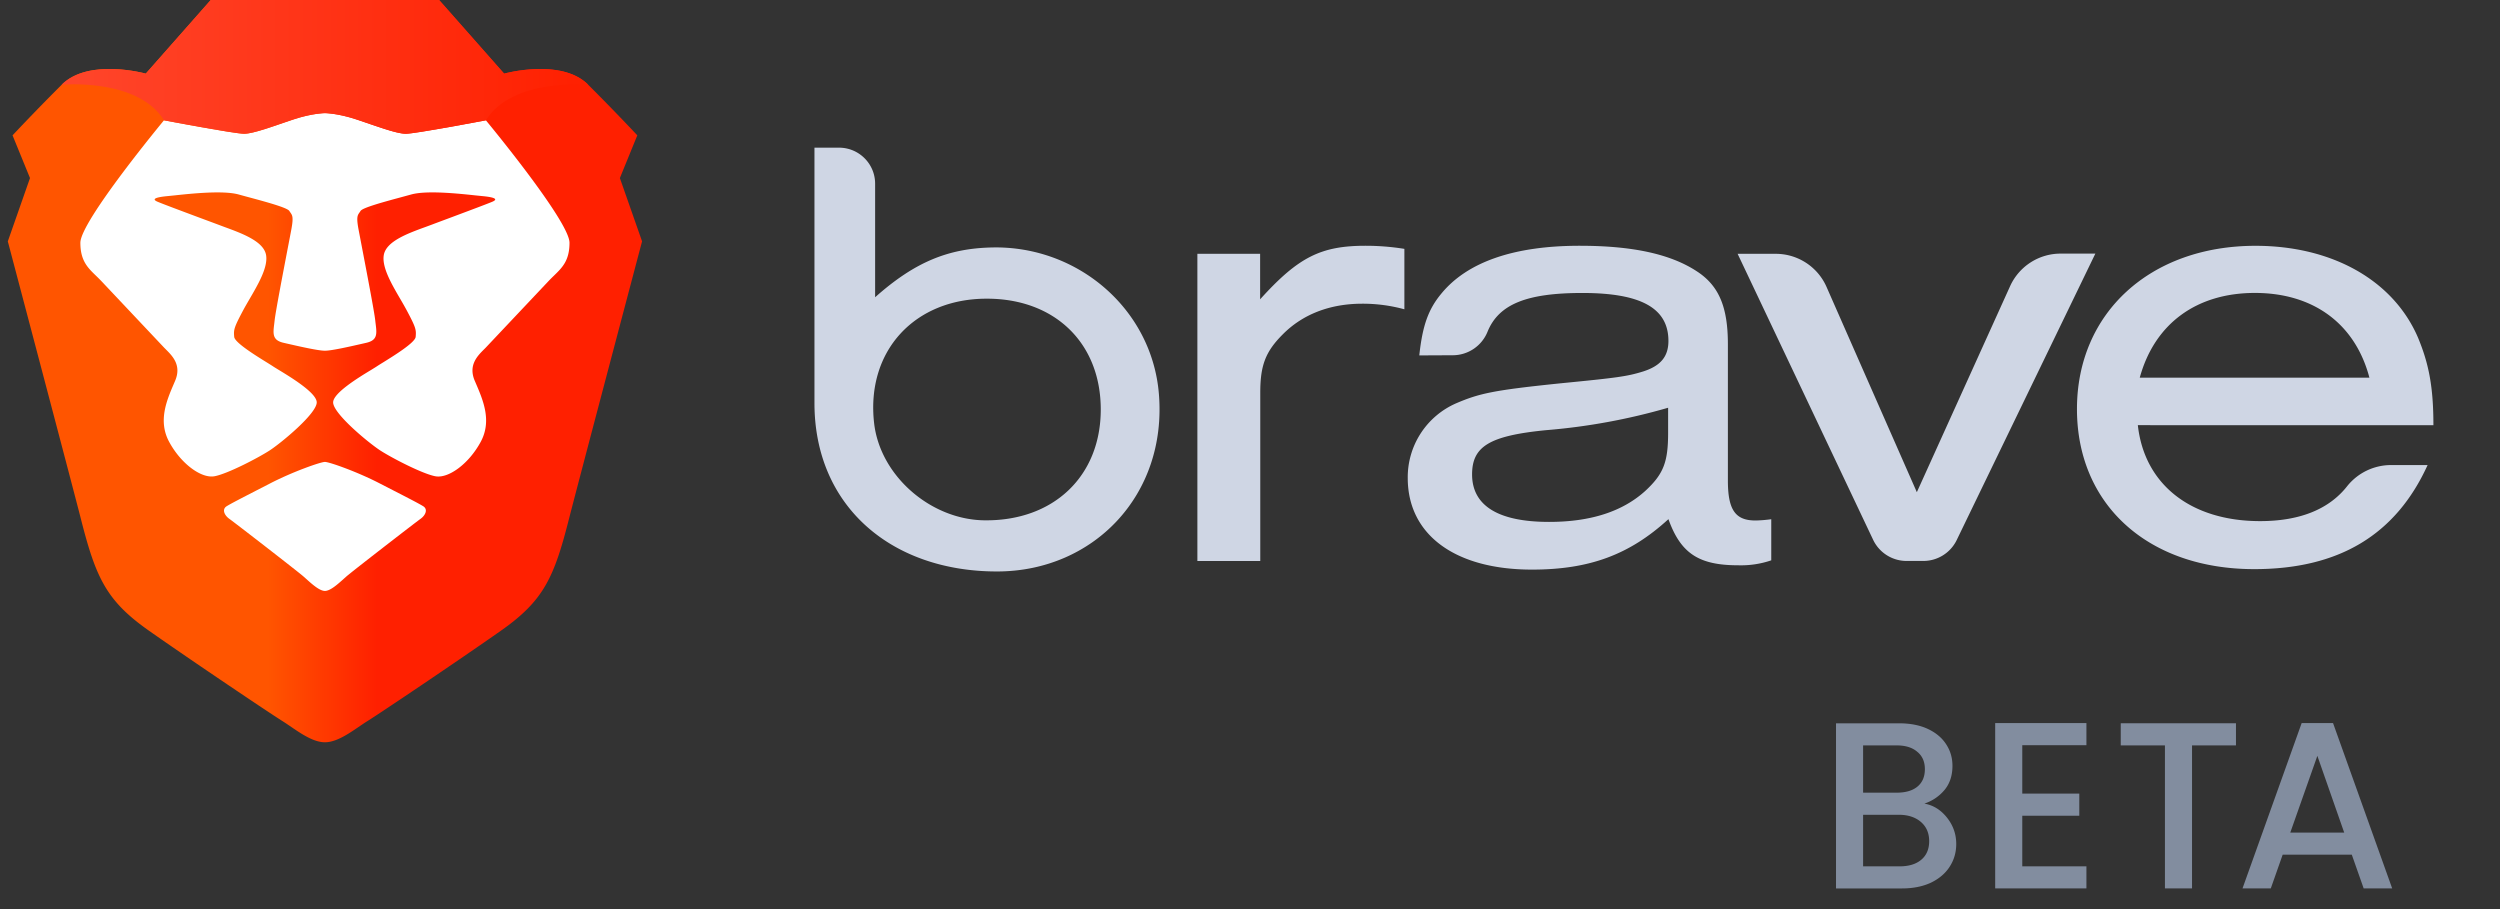 <svg width="121" height="44" viewBox="0 0 121 44" fill="none" xmlns="http://www.w3.org/2000/svg"><rect x="0" y="0" width="121" height="44" fill="#333333" stroke="none"/><path fill-rule="evenodd" clip-rule="evenodd" d="M39.42 19.508V7.147h1.186c.967 0 1.75.78 1.75 1.744v5.496c1.901-1.69 3.518-2.367 5.673-2.41 4.133-.085 7.72 2.975 8.061 7.082.407 4.906-3.172 8.6-7.836 8.6-5.119 0-8.834-3.165-8.834-8.15zm2.887.97c.29 2.555 2.737 4.664 5.317 4.705 3.362.051 5.653-2.132 5.653-5.363 0-3.231-2.24-5.364-5.507-5.364-3.492-.007-5.86 2.521-5.463 6.023zm18.683-8.193v2.202c1.847-2.043 2.94-2.592 5.103-2.592.63 0 1.257.05 1.879.15v2.925a7.615 7.615 0 0 0-2.035-.271c-1.566 0-2.88.51-3.843 1.476-.846.845-1.097 1.507-1.097 2.835v8.142h-3.044V12.285h3.036zm7.704 4.917c.156-1.448.438-2.232 1.063-2.986 1.253-1.532 3.508-2.321 6.7-2.321 2.538 0 4.385.393 5.669 1.236 1.066.692 1.504 1.719 1.504 3.527v6.602c0 1.448.376 1.959 1.409 1.93.23-.007.46-.028.69-.06v1.99a4.532 4.532 0 0 1-1.597.24c-1.909 0-2.785-.573-3.38-2.233-1.878 1.719-3.82 2.442-6.605 2.442-3.726 0-6.012-1.688-6.012-4.434a3.902 3.902 0 0 1 2.347-3.617c1.128-.482 1.817-.633 5.04-.965 2.755-.27 3.227-.332 4.008-.575.846-.27 1.222-.723 1.222-1.476 0-1.599-1.345-2.322-4.163-2.322-2.665 0-4.039.527-4.59 1.87a1.817 1.817 0 0 1-1.678 1.144l-1.627.008zm12.043 2.533c-1.931.56-3.914.924-5.92 1.086-2.723.27-3.568.784-3.568 2.14 0 1.507 1.253 2.299 3.725 2.299 2.035 0 3.57-.511 4.666-1.507.876-.815 1.097-1.387 1.097-2.81v-1.208zm12.34 7.415h-.784a1.794 1.794 0 0 1-1.625-1.006l-6.567-13.859h1.824a2.683 2.683 0 0 1 2.468 1.576l4.382 9.961 4.527-10a2.683 2.683 0 0 1 2.455-1.547h1.658L94.694 26.16c-.305.61-.933.995-1.617.99zm10.395-6.572c.313 2.866 2.562 4.644 5.916 4.644 1.904 0 3.331-.565 4.215-1.691a2.72 2.72 0 0 1 2.127-1.022h1.766c-1.538 3.377-4.29 5.037-8.392 5.037-5.125 0-8.579-3.106-8.579-7.75 0-4.643 3.539-7.899 8.643-7.899 3.692 0 6.662 1.658 7.859 4.434.533 1.277.75 2.41.75 4.25l-14.305-.003zm11.208-2.298c-.69-2.623-2.724-4.102-5.543-4.102-2.818 0-4.853 1.479-5.573 4.102h11.116z" fill="#CFD6E4"/><path fill-rule="evenodd" clip-rule="evenodd" d="m30.002 8.618.844-2.068s-1.074-1.149-2.379-2.45c-1.304-1.302-4.067-.536-4.067-.536L21.253 0H10.2L7.055 3.563s-2.763-.766-4.068.536A111.392 111.392 0 0 0 .607 6.55l.845 2.068-1.074 3.064s3.16 11.946 3.53 13.404c.73 2.873 1.228 3.983 3.3 5.439 2.072 1.455 5.833 3.983 6.447 4.366.614.383 1.381 1.035 2.072 1.035.69 0 1.458-.653 2.072-1.035.614-.383 4.375-2.911 6.447-4.366 2.072-1.456 2.571-2.566 3.3-5.439.37-1.458 3.53-13.404 3.53-13.404l-1.074-3.064z" fill="url(#a)"/><path fill-rule="evenodd" clip-rule="evenodd" d="M19.641 6.473c.46 0 3.876-.65 3.876-.65s4.047 4.882 4.047 5.926c0 .863-.348 1.2-.758 1.598a8.37 8.37 0 0 0-.263.264l-3.034 3.216c-.03.032-.064.065-.1.1-.302.305-.748.752-.434 1.496l.065.151c.345.806.771 1.8.229 2.807-.577 1.072-1.565 1.788-2.198 1.67-.634-.12-2.12-.895-2.667-1.249-.547-.354-2.28-1.78-2.28-2.326 0-.456 1.246-1.213 1.852-1.58.12-.074.215-.132.27-.169.063-.042.167-.107.296-.186.553-.343 1.55-.962 1.576-1.236.03-.339.019-.438-.427-1.274a17.875 17.875 0 0 0-.32-.565c-.424-.728-.9-1.544-.794-2.128.119-.66 1.154-1.038 2.032-1.358l.319-.118c.256-.097.578-.217.914-.342.876-.328 1.849-.692 2.01-.766.221-.102.164-.2-.509-.263l-.327-.033c-.832-.089-2.369-.252-3.115-.044l-.485.132c-.839.227-1.867.505-1.966.665-.017.028-.034.052-.05.075-.095.134-.156.221-.052.791l.175.916c.231 1.208.593 3.092.639 3.516.006.06.013.116.02.171.058.473.096.787-.453.912l-.144.033c-.62.142-1.53.35-1.858.35-.329 0-1.238-.208-1.859-.35l-.143-.033c-.55-.125-.51-.44-.453-.912l.02-.171c.046-.424.409-2.313.64-3.521.08-.41.143-.742.174-.911.104-.57.043-.657-.052-.791-.016-.023-.033-.047-.05-.075-.099-.16-1.127-.438-1.966-.665a70.92 70.92 0 0 1-.484-.132c-.747-.208-2.283-.045-3.116.044l-.327.033c-.673.064-.73.161-.508.263.16.074 1.133.438 2.009.765a400.297 400.297 0 0 1 1.234.46c.877.321 1.912.7 2.031 1.359.105.584-.37 1.4-.794 2.128-.114.197-.226.387-.32.565-.446.836-.458.935-.427 1.274.025.274 1.023.893 1.576 1.235.129.08.233.145.296.187.055.037.15.095.27.168.606.368 1.852 1.125 1.852 1.58 0 .546-1.733 1.973-2.28 2.327-.546.354-2.033 1.13-2.666 1.248-.634.119-1.622-.597-2.199-1.669-.542-1.007-.116-2.001.23-2.807l.064-.151c.315-.744-.132-1.191-.434-1.495l-.1-.101-3.034-3.217a9.314 9.314 0 0 0-.263-.263c-.41-.397-.758-.735-.758-1.598 0-1.044 4.047-5.927 4.047-5.927s3.415.651 3.876.651c.367 0 1.077-.243 1.817-.498.187-.064.376-.129.562-.19.921-.307 1.535-.31 1.535-.31s.614.003 1.535.31c.186.061.375.126.563.19.74.255 1.449.498 1.816.498zm-.586 17.272c.722.371 1.234.635 1.428.756.25.156.098.451-.13.612-.229.161-3.296 2.532-3.594 2.794l-.12.107c-.287.258-.653.587-.912.587-.26 0-.625-.329-.912-.587l-.12-.107c-.298-.262-3.365-2.633-3.593-2.794-.228-.16-.381-.456-.13-.612.193-.121.706-.385 1.428-.757l.687-.353c1.082-.559 2.43-1.034 2.64-1.034.21 0 1.558.475 2.64 1.034l.688.354z" fill="#fff"/><path fill-rule="evenodd" clip-rule="evenodd" d="M24.4 3.563 21.253 0H10.2L7.055 3.563s-2.763-.766-4.068.536c0 0 3.684-.332 4.95 1.723 0 0 3.415.651 3.876.651.46 0 1.458-.382 2.38-.689.92-.306 1.534-.308 1.534-.308s.614.002 1.535.308c.921.307 1.919.69 2.38.69.46 0 3.875-.652 3.875-.652 1.266-2.055 4.95-1.723 4.95-1.723-1.305-1.302-4.067-.536-4.067-.536" fill="url(#b)"/><path d="M93.141 38.895c.43.076.794.302 1.093.678.299.376.448.801.448 1.276 0 .407-.107.775-.322 1.105-.207.322-.51.578-.908.77-.399.184-.863.276-1.392.276h-3.197v-7.992h3.048c.544 0 1.012.091 1.403.275.39.184.686.434.885.748.2.307.3.652.3 1.035 0 .46-.123.843-.369 1.15a2.143 2.143 0 0 1-.989.678zm-2.967-.53h1.622c.43 0 .763-.095 1-.287.246-.2.368-.483.368-.851 0-.36-.122-.64-.368-.84-.237-.206-.57-.31-1-.31h-1.622v2.288zm1.771 3.566c.445 0 .794-.108 1.047-.322.253-.215.38-.514.38-.898 0-.39-.135-.701-.403-.931-.269-.23-.625-.345-1.07-.345h-1.725v2.495h1.771zm5.933-5.865v2.345h2.76v1.07h-2.76v2.45h3.105V43h-4.416v-8.004h4.416v1.07h-3.105zm10.343-1.058v1.069h-2.127V43h-1.311v-6.923h-2.139v-1.07h5.577zm5.606 6.359h-3.346L109.906 43h-1.369l2.864-8.004h1.518L115.782 43h-1.38l-.575-1.633zm-.368-1.07-1.299-3.714-1.311 3.715h2.61z" fill="#828D9F"/><defs><linearGradient id="a" x1=".378" y1="36.179" x2="31.077" y2="36.179" gradientUnits="userSpaceOnUse"><stop stop-color="#F50"/><stop offset=".41" stop-color="#F50"/><stop offset=".582" stop-color="#FF2000"/><stop offset="1" stop-color="#FF2000"/></linearGradient><linearGradient id="b" x1="3.534" y1="6.45" x2="28.467" y2="6.45" gradientUnits="userSpaceOnUse"><stop stop-color="#FF452A"/><stop offset="1" stop-color="#FF2000"/></linearGradient></defs></svg>